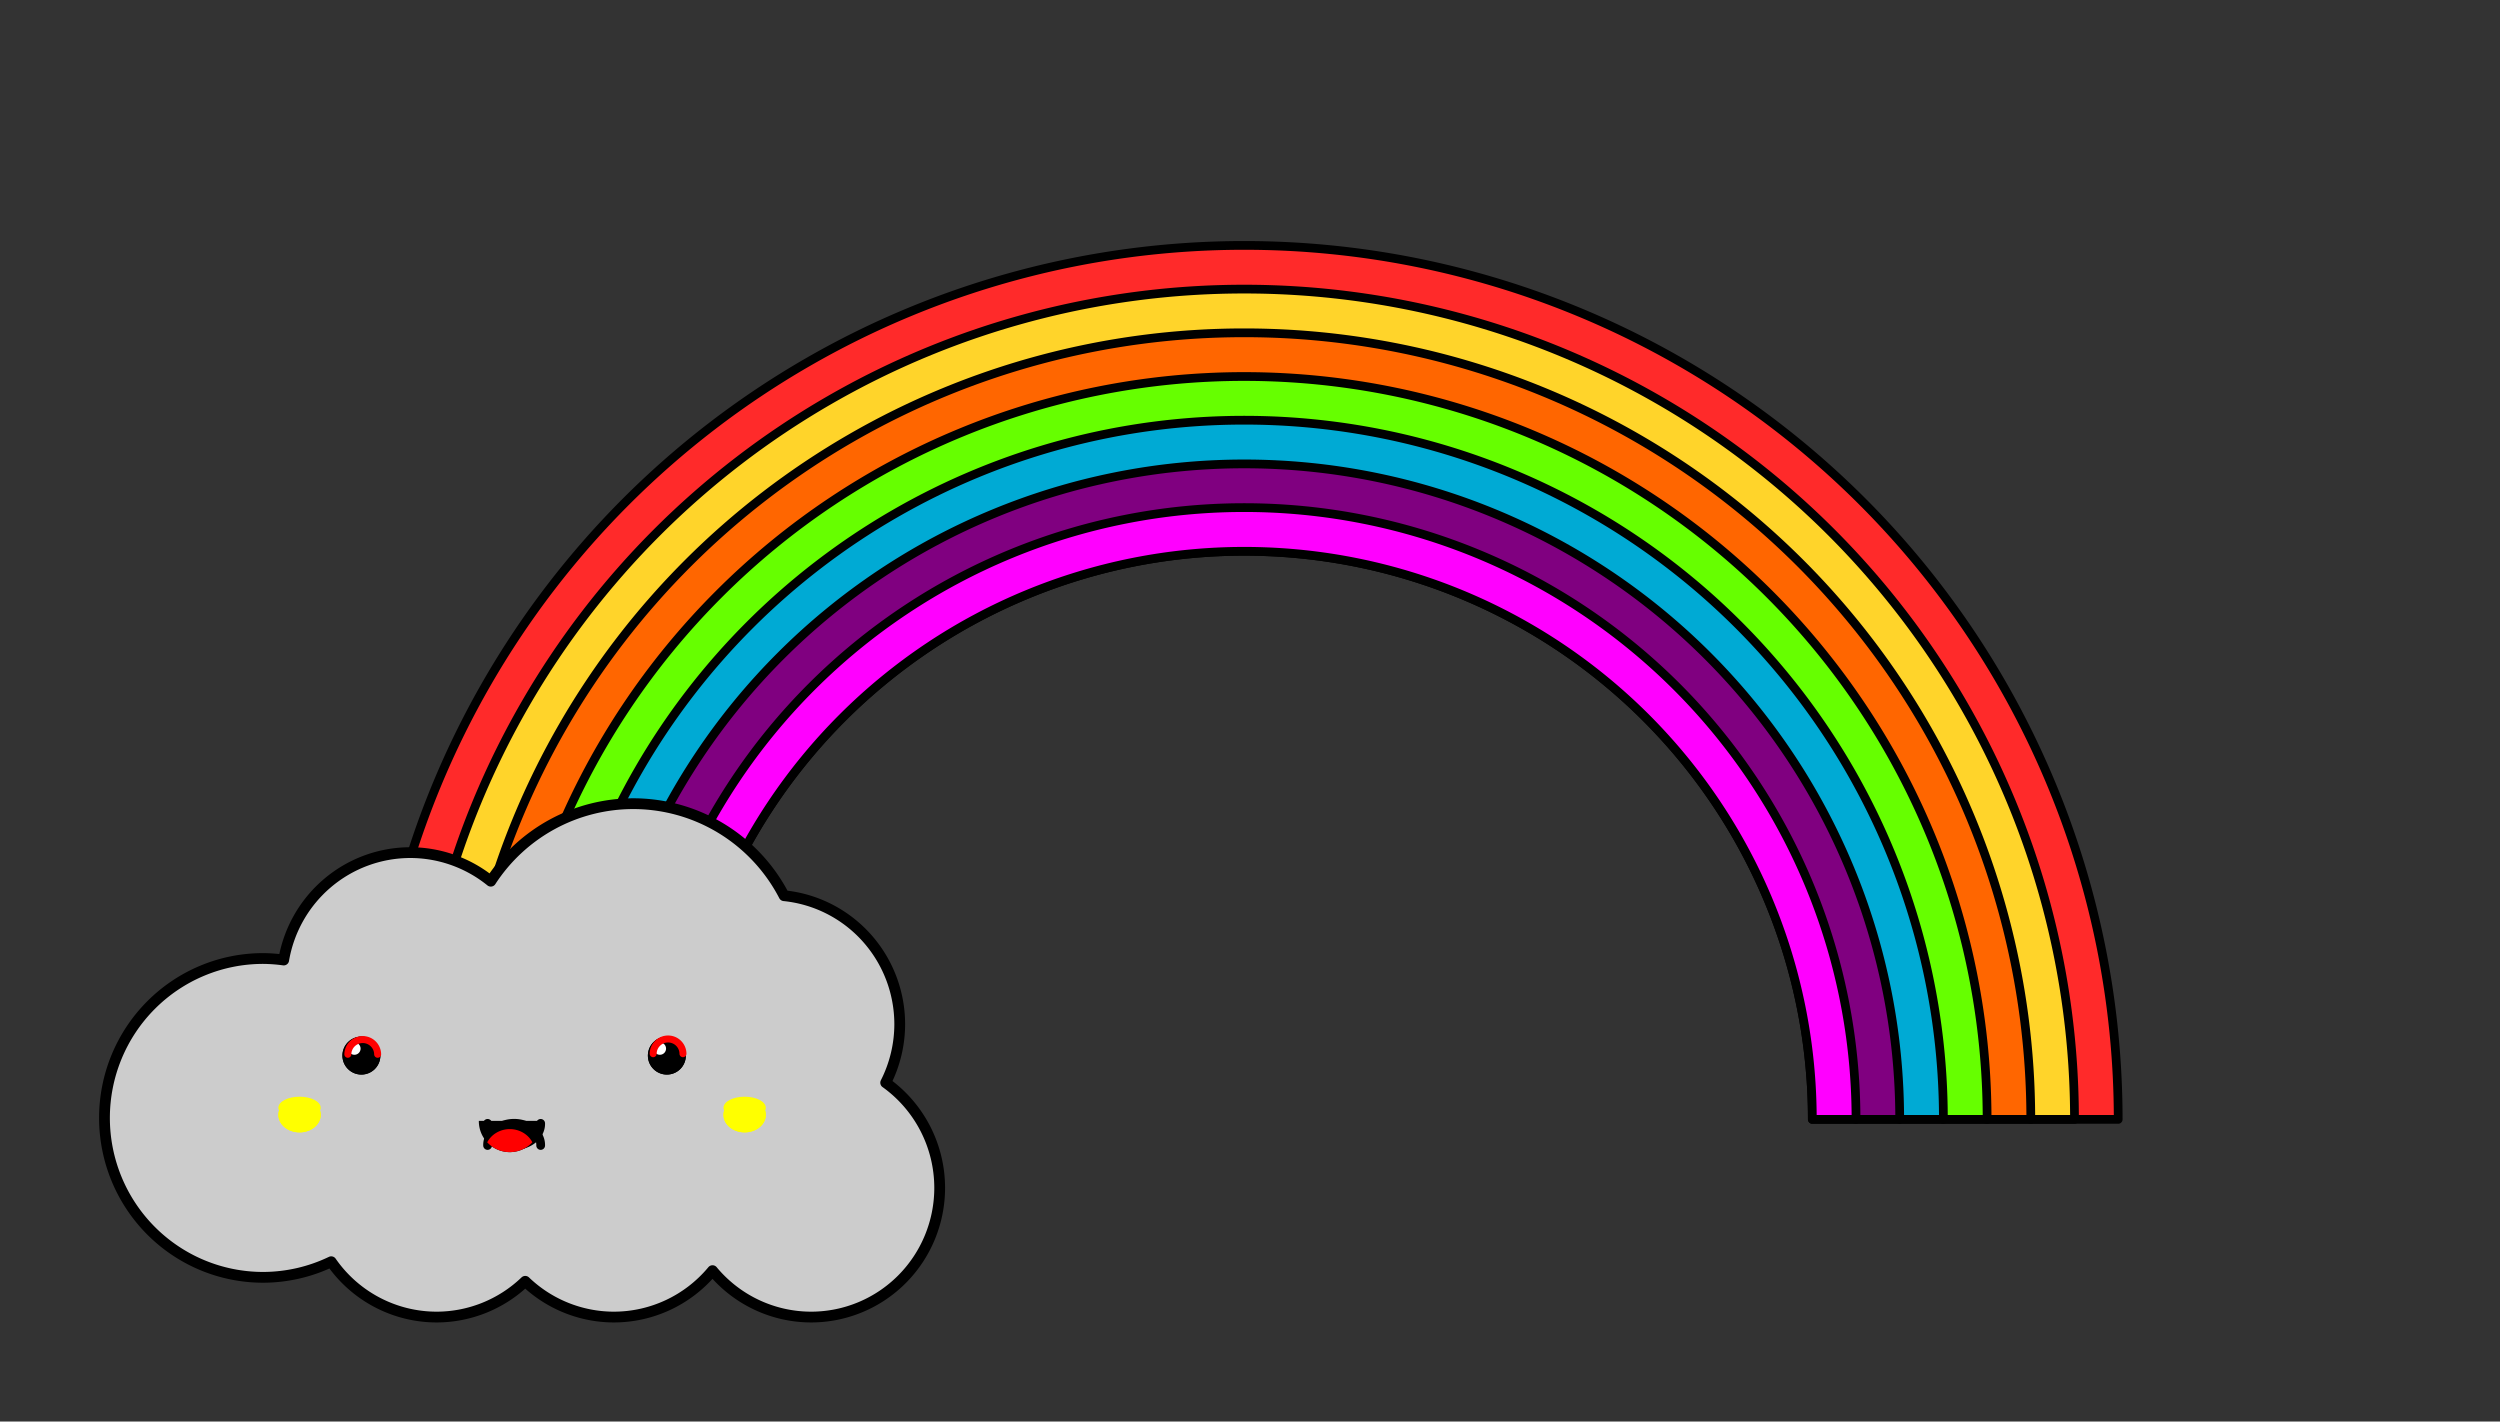 <?xml version="1.0" encoding="UTF-8" standalone="no"?>
<svg
   xmlns:dc="http://purl.org/dc/elements/1.1/"
   xmlns:cc="http://creativecommons.org/ns#"
   xmlns:rdf="http://www.w3.org/1999/02/22-rdf-syntax-ns#"
   xmlns:svg="http://www.w3.org/2000/svg"
   xmlns="http://www.w3.org/2000/svg"
   id="svg8"
   version="1.1"
   viewBox="0 0 378.417 215.176"
   height="215.176mm"
   width="378.417mm">
  <rect x="0" y="0" width="378.417" height="215.176" fill="#333333" stroke="none"/>
  <defs
     id="defs2" />
  <g
     transform="translate(622.675,-19.7)"
     id="layer1">
    <g
       transform="translate(-164.842,37.99)"
       id="g924">
      <path
         style="fill:#ff2a2a;fill-opacity:1;stroke:#000000;stroke-width:1.323;stroke-linecap:round;stroke-linejoin:round;stroke-miterlimit:4;stroke-dasharray:none;stroke-dashoffset:0;stroke-opacity:1"
         d="M -269.5,18.857 A 132.291,132.292 0 0 0 -401.793,151.149 h 13.23 A 119.062,119.062 0 0 1 -269.5,32.086 119.062,119.062 0 0 1 -150.438,151.149 h 13.229 A 132.291,132.292 0 0 0 -269.5,18.857 Z"
         id="path841" />
      <path
         style="fill:#ffd42a;fill-opacity:1;stroke:#000000;stroke-width:1.323;stroke-linecap:round;stroke-linejoin:round;stroke-miterlimit:4;stroke-dasharray:none;stroke-dashoffset:0;stroke-opacity:1"
         d="M -269.5,25.471 A 125.677,125.677 0 0 0 -395.178,151.149 h 13.229 A 112.448,112.448 0 0 1 -269.5,38.701 112.448,112.448 0 0 1 -157.053,151.149 h 13.229 A 125.677,125.677 0 0 0 -269.5,25.471 Z"
         id="circle853" />
      <path
         style="fill:#ff6600;fill-opacity:1;stroke:#000000;stroke-width:1.323;stroke-linecap:round;stroke-linejoin:round;stroke-miterlimit:4;stroke-dasharray:none;stroke-dashoffset:0;stroke-opacity:1"
         d="M -269.5,32.086 A 119.062,119.062 0 0 0 -388.563,151.149 h 13.229 A 105.833,105.833 0 0 1 -269.5,45.315 105.833,105.833 0 0 1 -163.667,151.149 h 13.229 A 119.062,119.062 0 0 0 -269.5,32.086 Z"
         id="circle843" />
      <path
         style="fill:#66ff00;fill-opacity:1;stroke:#000000;stroke-width:1.323;stroke-linecap:round;stroke-linejoin:round;stroke-miterlimit:4;stroke-dasharray:none;stroke-dashoffset:0;stroke-opacity:1"
         d="M -269.5,38.701 A 112.448,112.448 0 0 0 -381.948,151.149 h 13.229 a 99.219,99.219 0 0 1 99.219,-99.219 99.219,99.219 0 0 1 99.219,99.219 h 13.229 A 112.448,112.448 0 0 0 -269.5,38.701 Z"
         id="circle847" />
      <path
         style="fill:#00aad4;fill-opacity:1;stroke:#000000;stroke-width:1.323;stroke-linecap:round;stroke-linejoin:round;stroke-miterlimit:4;stroke-dasharray:none;stroke-dashoffset:0;stroke-opacity:1"
         d="M -269.5,45.315 A 105.833,105.833 0 0 0 -375.334,151.149 h 13.229 a 92.604,92.604 0 0 1 92.604,-92.604 92.604,92.604 0 0 1 92.604,92.604 h 13.229 A 105.833,105.833 0 0 0 -269.5,45.315 Z"
         id="circle849" />
      <path
         style="fill:#800080;fill-opacity:1;stroke:#000000;stroke-width:1.323;stroke-linecap:round;stroke-linejoin:round;stroke-miterlimit:4;stroke-dasharray:none;stroke-dashoffset:0;stroke-opacity:1"
         d="m -269.5,51.93 a 99.219,99.219 0 0 0 -99.219,99.219 h 13.229 a 85.99,85.99 0 0 1 85.99,-85.99 85.99,85.99 0 0 1 85.99,85.99 h 13.229 a 99.219,99.219 0 0 0 -99.219,-99.219 z"
         id="circle851" />
      <path
         style="fill:#ff00ff;fill-opacity:1;stroke:#000000;stroke-width:1.323;stroke-linecap:round;stroke-linejoin:round;stroke-miterlimit:4;stroke-dasharray:none;stroke-dashoffset:0;stroke-opacity:1"
         d="m -269.5,58.544 a 92.604,92.604 0 0 0 -92.604,92.604 h 6.615 a 85.99,85.99 0 0 1 85.99,-85.99 85.99,85.99 0 0 1 85.99,85.99 h 6.615 a 92.604,92.604 0 0 0 -92.604,-92.604 z"
         id="circle845" />
    </g>
    <g
       transform="translate(-128.54,50.005)"
       id="g1153">
      <path
         style="fill:#cccccc;fill-opacity:1;stroke:#000000;stroke-width:1.632;stroke-linecap:round;stroke-linejoin:round;stroke-miterlimit:4;stroke-dasharray:none;stroke-dashoffset:0;stroke-opacity:1"
         d="m -398.293,91.345 a 25.772,25.897 0 0 0 -21.551,11.734 19.466,19.56 0 0 0 -12.184,-4.327 19.466,19.56 0 0 0 -19.165,16.258 24.014,24.13 0 0 0 -3.113,-0.229 24.014,24.13 0 0 0 -24.014,24.13 24.014,24.13 0 0 0 24.014,24.13 24.014,24.13 0 0 0 10.306,-2.362 19.466,19.56 0 0 0 15.941,8.375 19.466,19.56 0 0 0 13.429,-5.412 19.466,19.56 0 0 0 13.407,5.412 19.466,19.56 0 0 0 14.939,-7.027 19.466,19.56 0 0 0 14.921,7.027 19.466,19.56 0 0 0 19.465,-19.561 19.466,19.56 0 0 0 -8.174,-15.914 19.466,19.56 0 0 0 2.126,-8.843 19.466,19.56 0 0 0 -17.505,-19.46 25.772,25.897 0 0 0 -22.844,-13.932 z"
         id="path926" />
      <g
         id="g1019"
         transform="translate(-0.241,2.66)">
        <g
           id="g1003">
          <g
             id="g980"
             transform="translate(0,0.802)">
            <circle
               r="2.873"
               cy="126.014"
               cx="-439.191"
               id="path972"
               style="fill:#000000;fill-opacity:1;stroke:none;stroke-width:1.569;stroke-linecap:round;stroke-linejoin:round;stroke-miterlimit:4;stroke-dasharray:none;stroke-dashoffset:0;stroke-opacity:1" />
            <circle
               r="0.935"
               cy="124.956"
               cx="-440.249"
               id="path976"
               style="fill:#ffffff;fill-opacity:1;stroke:none;stroke-width:1.058;stroke-linecap:round;stroke-linejoin:round;stroke-miterlimit:4;stroke-dasharray:none;stroke-dashoffset:0;stroke-opacity:1" />
          </g>
          <g
             id="g986"
             transform="translate(46.238,0.802)">
            <circle
               style="fill:#000000;fill-opacity:1;stroke:none;stroke-width:1.569;stroke-linecap:round;stroke-linejoin:round;stroke-miterlimit:4;stroke-dasharray:none;stroke-dashoffset:0;stroke-opacity:1"
               id="circle982"
               cx="-439.191"
               cy="126.014"
               r="2.873" />
            <circle
               style="fill:#ffffff;fill-opacity:1;stroke:none;stroke-width:1.058;stroke-linecap:round;stroke-linejoin:round;stroke-miterlimit:4;stroke-dasharray:none;stroke-dashoffset:0;stroke-opacity:1"
               id="circle984"
               cx="-440.249"
               cy="124.956"
               r="0.935" />
          </g>
        </g>
        <path
           id="path995"
           d="m -412.054,137.074 a 4.018,3.276 0 0 1 10e-4,0.083 4.018,3.276 0 0 1 -4.018,3.276 4.018,3.276 0 0 1 -4.018,-3.276 v 0 a 4.018,3.276 0 0 1 10e-4,-0.083"
           style="fill:none;fill-opacity:1;stroke:#000000;stroke-width:1.323;stroke-linecap:round;stroke-linejoin:round;stroke-miterlimit:4;stroke-dasharray:none;stroke-dashoffset:0;stroke-opacity:1" />
        <ellipse
           ry="2.646"
           rx="3.203"
           cy="135.793"
           cx="-448.553"
           id="path1005"
           style="fill:#ffff00;fill-opacity:1;stroke:none;stroke-width:1.3;stroke-linecap:round;stroke-linejoin:round;stroke-miterlimit:4;stroke-dasharray:none;stroke-dashoffset:0;stroke-opacity:1" />
        <ellipse
           style="fill:#ffff00;fill-opacity:1;stroke:none;stroke-width:1.3;stroke-linecap:round;stroke-linejoin:round;stroke-miterlimit:4;stroke-dasharray:none;stroke-dashoffset:0;stroke-opacity:1"
           id="ellipse1007"
           cx="-381.179"
           cy="135.793"
           rx="3.203"
           ry="2.646" />
      </g>
      <g
         id="g1063"
         transform="translate(-0.241,2.66)">
        <g
           id="g1055">
          <g
             transform="translate(0,0.802)"
             id="g1047">
            <path
               id="circle1043"
               d="m -436.317,126.014 a 2.873,2.873 0 0 1 -2.873,2.873 2.873,2.873 0 0 1 -2.873,-2.873 2.873,2.873 0 0 1 2.873,-2.873 2.873,2.873 0 0 1 2.873,2.873 z"
               style="fill:#000000;fill-opacity:1;stroke:none;stroke-width:1.569;stroke-linecap:round;stroke-linejoin:round;stroke-miterlimit:4;stroke-dasharray:none;stroke-dashoffset:0;stroke-opacity:1" />
            <path
               id="circle1045"
               d="m -439.314,124.956 a 0.935,0.935 0 0 1 -0.935,0.935 0.935,0.935 0 0 1 -0.935,-0.935 0.935,0.935 0 0 1 0.935,-0.935 0.935,0.935 0 0 1 0.935,0.935 z"
               style="fill:#ffffff;fill-opacity:1;stroke:none;stroke-width:1.058;stroke-linecap:round;stroke-linejoin:round;stroke-miterlimit:4;stroke-dasharray:none;stroke-dashoffset:0;stroke-opacity:1" />
          </g>
          <g
             transform="translate(46.238,0.802)"
             id="g1053">
            <path
               id="circle1049"
               d="m -436.317,126.014 a 2.873,2.873 0 0 1 -2.873,2.873 2.873,2.873 0 0 1 -2.873,-2.873 2.873,2.873 0 0 1 2.873,-2.873 2.873,2.873 0 0 1 2.873,2.873 z"
               style="fill:#000000;fill-opacity:1;stroke:none;stroke-width:1.569;stroke-linecap:round;stroke-linejoin:round;stroke-miterlimit:4;stroke-dasharray:none;stroke-dashoffset:0;stroke-opacity:1" />
            <path
               id="circle1051"
               d="m -439.314,124.956 a 0.935,0.935 0 0 1 -0.935,0.935 0.935,0.935 0 0 1 -0.935,-0.935 0.935,0.935 0 0 1 0.935,-0.935 0.935,0.935 0 0 1 0.935,0.935 z"
               style="fill:#ffffff;fill-opacity:1;stroke:none;stroke-width:1.058;stroke-linecap:round;stroke-linejoin:round;stroke-miterlimit:4;stroke-dasharray:none;stroke-dashoffset:0;stroke-opacity:1" />
          </g>
        </g>
        <path
           style="fill:none;fill-opacity:1;stroke:#000000;stroke-width:1.323;stroke-linecap:round;stroke-linejoin:round;stroke-miterlimit:4;stroke-dasharray:none;stroke-dashoffset:0;stroke-opacity:1"
           d="m -420.089,140.423 a 4.018,3.276 0 0 1 -10e-4,-0.083 4.018,3.276 0 0 1 4.018,-3.276 4.018,3.276 0 0 1 4.018,3.276 v 0 a 4.018,3.276 0 0 1 -10e-4,0.083"
           id="path1057" />
        <ellipse
           style="fill:#ffff00;fill-opacity:1;stroke:none;stroke-width:1.3;stroke-linecap:round;stroke-linejoin:round;stroke-miterlimit:4;stroke-dasharray:none;stroke-dashoffset:0;stroke-opacity:1"
           id="ellipse1059"
           cx="-448.553"
           cy="135.793"
           rx="3.203"
           ry="2.646" />
        <ellipse
           ry="2.646"
           rx="3.203"
           cy="135.793"
           cx="-381.179"
           id="ellipse1061"
           style="fill:#ffff00;fill-opacity:1;stroke:none;stroke-width:1.3;stroke-linecap:round;stroke-linejoin:round;stroke-miterlimit:4;stroke-dasharray:none;stroke-dashoffset:0;stroke-opacity:1" />
      </g>
      <g
         transform="translate(-0.241,2.551)"
         id="g1085">
        <g
           id="g1077">
          <g
             transform="matrix(0.785,0,0,0.785,-95,27.834)"
             id="g1069"
             style="fill:none;stroke:#ff0000;stroke-width:1.347;stroke-miterlimit:4;stroke-dasharray:none">
            <path
               style="fill:none;fill-opacity:1;stroke:#ff0000;stroke-width:1.347;stroke-linecap:round;stroke-linejoin:round;stroke-miterlimit:4;stroke-dasharray:none;stroke-dashoffset:0;stroke-opacity:1"
               d="m -441.073,125.978 a 2.873,2.873 0 0 1 2.873,-2.837 2.873,2.873 0 0 1 2.873,2.837"
               id="circle1065" />
            <path
               id="path1111"
               d="m -382.199,125.867 a 2.873,2.873 0 0 1 2.873,-2.837 2.873,2.873 0 0 1 2.873,2.837"
               style="fill:none;fill-opacity:1;stroke:#ff0000;stroke-width:1.347;stroke-linecap:round;stroke-linejoin:round;stroke-miterlimit:4;stroke-dasharray:none;stroke-dashoffset:0;stroke-opacity:1" />
          </g>
        </g>
        <ellipse
           style="fill:#ffff00;fill-opacity:1;stroke:none;stroke-width:1.033;stroke-linecap:round;stroke-linejoin:round;stroke-miterlimit:4;stroke-dasharray:none;stroke-dashoffset:0;stroke-opacity:1"
           id="ellipse1081"
           cx="-448.553"
           cy="134.82"
           rx="3.203"
           ry="1.673" />
        <ellipse
           ry="1.673"
           rx="3.203"
           cy="134.82"
           cx="-381.179"
           id="ellipse1083"
           style="fill:#ffff00;fill-opacity:1;stroke:none;stroke-width:1.033;stroke-linecap:round;stroke-linejoin:round;stroke-miterlimit:4;stroke-dasharray:none;stroke-dashoffset:0;stroke-opacity:1" />
        <g
           id="g1118"
           transform="translate(0,-2.117)">
          <path
             id="path1087"
             transform="matrix(0.265,0,0,0.265,0.241,-1.493)"
             d="m -1591.145,529.859 a 17.688,17.688 0 0 0 -0.01,0.188 17.688,17.688 0 0 0 17.688,17.688 17.688,17.688 0 0 0 17.688,-17.688 17.688,17.688 0 0 0 -0.01,-0.188 z"
             style="fill:#000000;fill-opacity:1;stroke:none;stroke-width:5.934;stroke-linecap:round;stroke-linejoin:round;stroke-miterlimit:4;stroke-dasharray:none;stroke-dashoffset:0;stroke-opacity:1" />
          <path
             id="circle1091"
             transform="matrix(0.265,0,0,0.265,0.241,-1.493)"
             d="m -1573.467,534.576 a 14.395,13.511 0 0 0 -12.9,7.555 17.688,17.688 0 0 0 12.9,5.604 17.688,17.688 0 0 0 12.902,-5.621 14.395,13.511 0 0 0 -12.902,-7.537 z"
             style="fill:#ff0000;fill-opacity:1;stroke:none;stroke-width:5.934;stroke-linecap:round;stroke-linejoin:round;stroke-miterlimit:4;stroke-dasharray:none;stroke-dashoffset:0;stroke-opacity:1" />
        </g>
      </g>
    </g>
  </g>
</svg>

